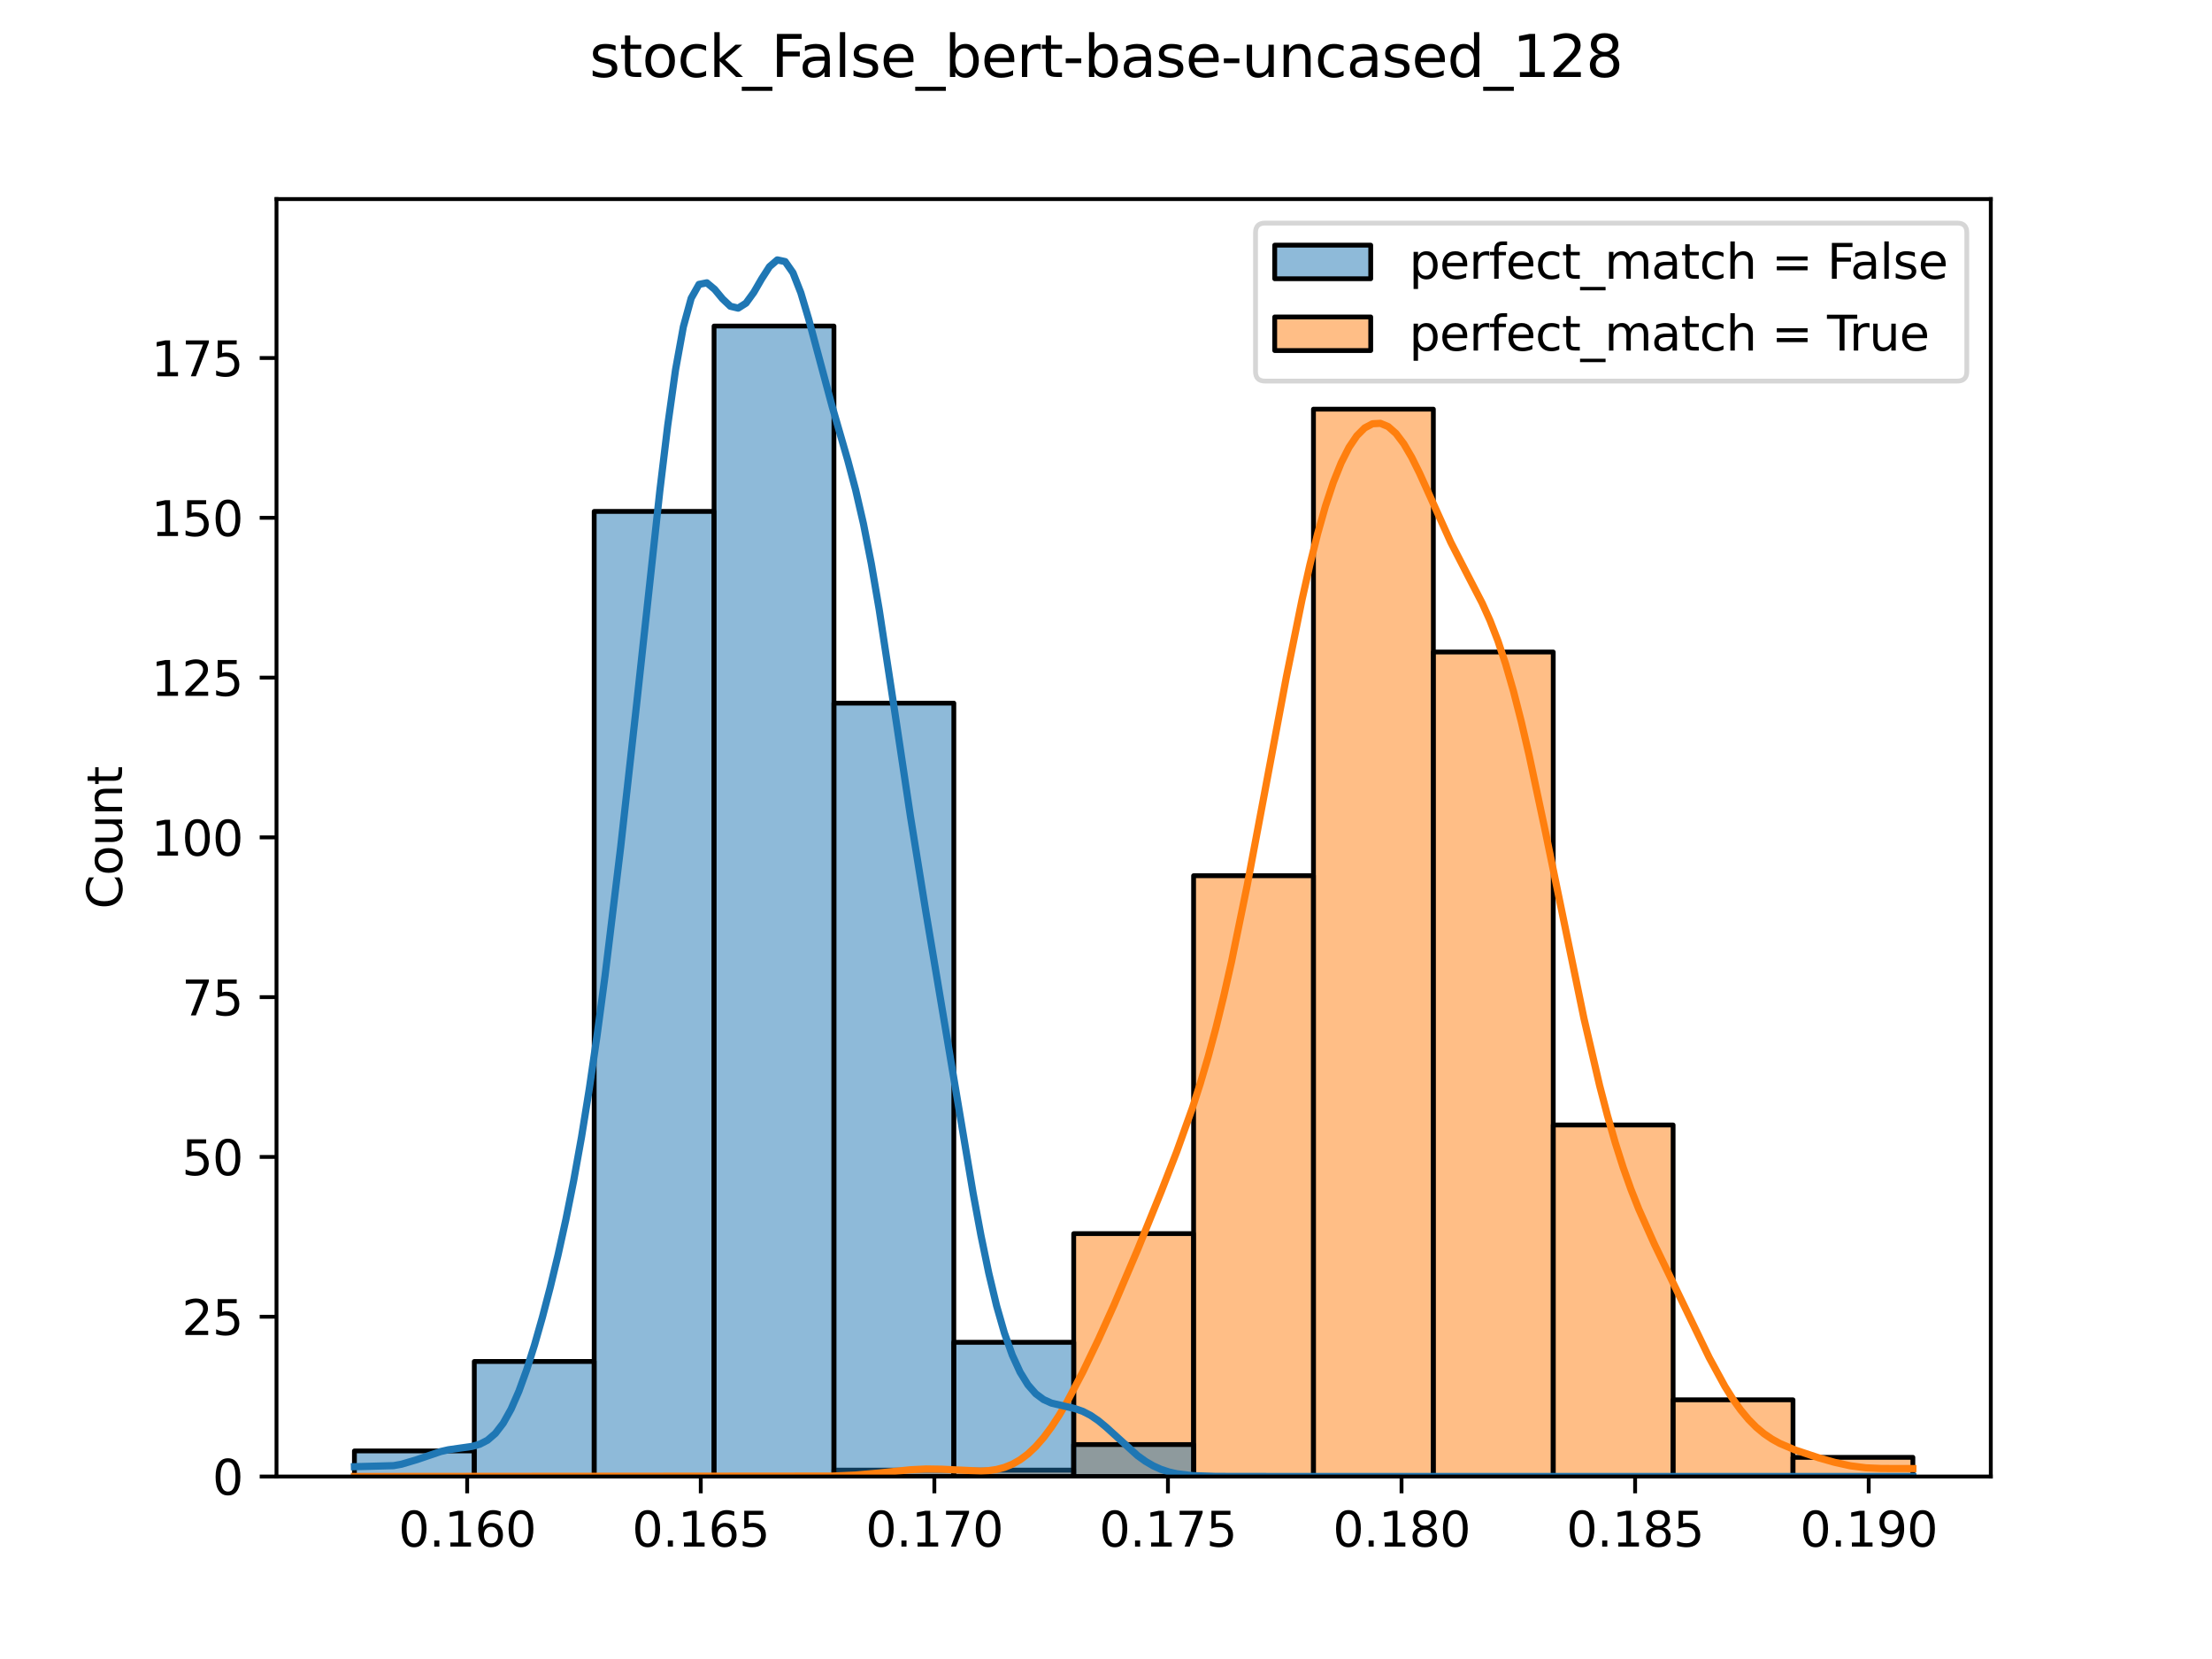 <?xml version="1.0" encoding="utf-8" standalone="no"?>
<!DOCTYPE svg PUBLIC "-//W3C//DTD SVG 1.1//EN"
  "http://www.w3.org/Graphics/SVG/1.1/DTD/svg11.dtd">
<svg xmlns:xlink="http://www.w3.org/1999/xlink" width="460.8pt" height="345.6pt" viewBox="0 0 460.8 345.6" xmlns="http://www.w3.org/2000/svg" version="1.1">
 <defs>
  <style type="text/css">*{stroke-linejoin: round; stroke-linecap: butt}</style>
 </defs>
 <g id="figure_1">
  <g id="patch_1">
   <path d="M 0 345.6 
L 460.8 345.6 
L 460.8 0 
L 0 0 
z
" style="fill: #ffffff"/>
  </g>
  <g id="axes_1">
   <g id="patch_2">
    <path d="M 57.6 307.584 
L 414.72 307.584 
L 414.72 41.472 
L 57.6 41.472 
z
" style="fill: #ffffff"/>
   </g>
   <g id="patch_3">
    <path d="M 73.833 307.584 
L 98.806 307.584 
L 98.806 307.584 
L 73.833 307.584 
z
" clip-path="url(#p4dea2552ad)" style="fill: #ff7f0e; fill-opacity: 0.5; stroke: #000000; stroke-linejoin: miter"/>
   </g>
   <g id="patch_4">
    <path d="M 98.806 307.584 
L 123.78 307.584 
L 123.78 307.584 
L 98.806 307.584 
z
" clip-path="url(#p4dea2552ad)" style="fill: #ff7f0e; fill-opacity: 0.5; stroke: #000000; stroke-linejoin: miter"/>
   </g>
   <g id="patch_5">
    <path d="M 123.78 307.584 
L 148.753 307.584 
L 148.753 307.584 
L 123.78 307.584 
z
" clip-path="url(#p4dea2552ad)" style="fill: #ff7f0e; fill-opacity: 0.5; stroke: #000000; stroke-linejoin: miter"/>
   </g>
   <g id="patch_6">
    <path d="M 148.753 307.584 
L 173.726 307.584 
L 173.726 307.584 
L 148.753 307.584 
z
" clip-path="url(#p4dea2552ad)" style="fill: #ff7f0e; fill-opacity: 0.5; stroke: #000000; stroke-linejoin: miter"/>
   </g>
   <g id="patch_7">
    <path d="M 173.726 307.584 
L 198.7 307.584 
L 198.7 306.253 
L 173.726 306.253 
z
" clip-path="url(#p4dea2552ad)" style="fill: #ff7f0e; fill-opacity: 0.5; stroke: #000000; stroke-linejoin: miter"/>
   </g>
   <g id="patch_8">
    <path d="M 198.7 307.584 
L 223.673 307.584 
L 223.673 306.253 
L 198.7 306.253 
z
" clip-path="url(#p4dea2552ad)" style="fill: #ff7f0e; fill-opacity: 0.5; stroke: #000000; stroke-linejoin: miter"/>
   </g>
   <g id="patch_9">
    <path d="M 223.673 307.584 
L 248.647 307.584 
L 248.647 256.989 
L 223.673 256.989 
z
" clip-path="url(#p4dea2552ad)" style="fill: #ff7f0e; fill-opacity: 0.5; stroke: #000000; stroke-linejoin: miter"/>
   </g>
   <g id="patch_10">
    <path d="M 248.647 307.584 
L 273.62 307.584 
L 273.62 182.428 
L 248.647 182.428 
z
" clip-path="url(#p4dea2552ad)" style="fill: #ff7f0e; fill-opacity: 0.5; stroke: #000000; stroke-linejoin: miter"/>
   </g>
   <g id="patch_11">
    <path d="M 273.62 307.584 
L 298.594 307.584 
L 298.594 85.233 
L 273.62 85.233 
z
" clip-path="url(#p4dea2552ad)" style="fill: #ff7f0e; fill-opacity: 0.5; stroke: #000000; stroke-linejoin: miter"/>
   </g>
   <g id="patch_12">
    <path d="M 298.594 307.584 
L 323.567 307.584 
L 323.567 135.828 
L 298.594 135.828 
z
" clip-path="url(#p4dea2552ad)" style="fill: #ff7f0e; fill-opacity: 0.5; stroke: #000000; stroke-linejoin: miter"/>
   </g>
   <g id="patch_13">
    <path d="M 323.567 307.584 
L 348.54 307.584 
L 348.54 234.355 
L 323.567 234.355 
z
" clip-path="url(#p4dea2552ad)" style="fill: #ff7f0e; fill-opacity: 0.5; stroke: #000000; stroke-linejoin: miter"/>
   </g>
   <g id="patch_14">
    <path d="M 348.54 307.584 
L 373.514 307.584 
L 373.514 291.607 
L 348.54 291.607 
z
" clip-path="url(#p4dea2552ad)" style="fill: #ff7f0e; fill-opacity: 0.5; stroke: #000000; stroke-linejoin: miter"/>
   </g>
   <g id="patch_15">
    <path d="M 373.514 307.584 
L 398.487 307.584 
L 398.487 303.59 
L 373.514 303.59 
z
" clip-path="url(#p4dea2552ad)" style="fill: #ff7f0e; fill-opacity: 0.5; stroke: #000000; stroke-linejoin: miter"/>
   </g>
   <g id="patch_16">
    <path d="M 73.833 307.584 
L 98.806 307.584 
L 98.806 302.258 
L 73.833 302.258 
z
" clip-path="url(#p4dea2552ad)" style="fill: #1f77b4; fill-opacity: 0.5; stroke: #000000; stroke-linejoin: miter"/>
   </g>
   <g id="patch_17">
    <path d="M 98.806 307.584 
L 123.78 307.584 
L 123.78 283.618 
L 98.806 283.618 
z
" clip-path="url(#p4dea2552ad)" style="fill: #1f77b4; fill-opacity: 0.5; stroke: #000000; stroke-linejoin: miter"/>
   </g>
   <g id="patch_18">
    <path d="M 123.78 307.584 
L 148.753 307.584 
L 148.753 106.536 
L 123.78 106.536 
z
" clip-path="url(#p4dea2552ad)" style="fill: #1f77b4; fill-opacity: 0.5; stroke: #000000; stroke-linejoin: miter"/>
   </g>
   <g id="patch_19">
    <path d="M 148.753 307.584 
L 173.726 307.584 
L 173.726 67.924 
L 148.753 67.924 
z
" clip-path="url(#p4dea2552ad)" style="fill: #1f77b4; fill-opacity: 0.5; stroke: #000000; stroke-linejoin: miter"/>
   </g>
   <g id="patch_20">
    <path d="M 173.726 307.584 
L 198.7 307.584 
L 198.7 146.479 
L 173.726 146.479 
z
" clip-path="url(#p4dea2552ad)" style="fill: #1f77b4; fill-opacity: 0.5; stroke: #000000; stroke-linejoin: miter"/>
   </g>
   <g id="patch_21">
    <path d="M 198.7 307.584 
L 223.673 307.584 
L 223.673 279.624 
L 198.7 279.624 
z
" clip-path="url(#p4dea2552ad)" style="fill: #1f77b4; fill-opacity: 0.5; stroke: #000000; stroke-linejoin: miter"/>
   </g>
   <g id="patch_22">
    <path d="M 223.673 307.584 
L 248.647 307.584 
L 248.647 300.927 
L 223.673 300.927 
z
" clip-path="url(#p4dea2552ad)" style="fill: #1f77b4; fill-opacity: 0.5; stroke: #000000; stroke-linejoin: miter"/>
   </g>
   <g id="patch_23">
    <path d="M 248.647 307.584 
L 273.62 307.584 
L 273.62 307.584 
L 248.647 307.584 
z
" clip-path="url(#p4dea2552ad)" style="fill: #1f77b4; fill-opacity: 0.5; stroke: #000000; stroke-linejoin: miter"/>
   </g>
   <g id="patch_24">
    <path d="M 273.62 307.584 
L 298.594 307.584 
L 298.594 307.584 
L 273.62 307.584 
z
" clip-path="url(#p4dea2552ad)" style="fill: #1f77b4; fill-opacity: 0.5; stroke: #000000; stroke-linejoin: miter"/>
   </g>
   <g id="patch_25">
    <path d="M 298.594 307.584 
L 323.567 307.584 
L 323.567 307.584 
L 298.594 307.584 
z
" clip-path="url(#p4dea2552ad)" style="fill: #1f77b4; fill-opacity: 0.5; stroke: #000000; stroke-linejoin: miter"/>
   </g>
   <g id="patch_26">
    <path d="M 323.567 307.584 
L 348.54 307.584 
L 348.54 307.584 
L 323.567 307.584 
z
" clip-path="url(#p4dea2552ad)" style="fill: #1f77b4; fill-opacity: 0.5; stroke: #000000; stroke-linejoin: miter"/>
   </g>
   <g id="patch_27">
    <path d="M 348.54 307.584 
L 373.514 307.584 
L 373.514 307.584 
L 348.54 307.584 
z
" clip-path="url(#p4dea2552ad)" style="fill: #1f77b4; fill-opacity: 0.5; stroke: #000000; stroke-linejoin: miter"/>
   </g>
   <g id="patch_28">
    <path d="M 373.514 307.584 
L 398.487 307.584 
L 398.487 307.584 
L 373.514 307.584 
z
" clip-path="url(#p4dea2552ad)" style="fill: #1f77b4; fill-opacity: 0.5; stroke: #000000; stroke-linejoin: miter"/>
   </g>
   <g id="matplotlib.axis_1">
    <g id="xtick_1">
     <g id="line2d_1">
      <defs>
       <path id="m9e30d863a4" d="M 0 0 
L 0 3.5 
" style="stroke: #000000; stroke-width: 0.8"/>
      </defs>
      <g>
       <use xlink:href="#m9e30d863a4" x="97.322" y="307.584" style="stroke: #000000; stroke-width: 0.8"/>
      </g>
     </g>
     <g id="text_1">
      <!-- 0.160 -->
      <g transform="translate(83.008 322.182) scale(0.1 -0.1)">
       <defs>
        <path id="DejaVuSans-30" d="M 2034 4250 
Q 1547 4250 1301 3770 
Q 1056 3291 1056 2328 
Q 1056 1369 1301 889 
Q 1547 409 2034 409 
Q 2525 409 2770 889 
Q 3016 1369 3016 2328 
Q 3016 3291 2770 3770 
Q 2525 4250 2034 4250 
z
M 2034 4750 
Q 2819 4750 3233 4129 
Q 3647 3509 3647 2328 
Q 3647 1150 3233 529 
Q 2819 -91 2034 -91 
Q 1250 -91 836 529 
Q 422 1150 422 2328 
Q 422 3509 836 4129 
Q 1250 4750 2034 4750 
z
" transform="scale(0.016)"/>
        <path id="DejaVuSans-2e" d="M 684 794 
L 1344 794 
L 1344 0 
L 684 0 
L 684 794 
z
" transform="scale(0.016)"/>
        <path id="DejaVuSans-31" d="M 794 531 
L 1825 531 
L 1825 4091 
L 703 3866 
L 703 4441 
L 1819 4666 
L 2450 4666 
L 2450 531 
L 3481 531 
L 3481 0 
L 794 0 
L 794 531 
z
" transform="scale(0.016)"/>
        <path id="DejaVuSans-36" d="M 2113 2584 
Q 1688 2584 1439 2293 
Q 1191 2003 1191 1497 
Q 1191 994 1439 701 
Q 1688 409 2113 409 
Q 2538 409 2786 701 
Q 3034 994 3034 1497 
Q 3034 2003 2786 2293 
Q 2538 2584 2113 2584 
z
M 3366 4563 
L 3366 3988 
Q 3128 4100 2886 4159 
Q 2644 4219 2406 4219 
Q 1781 4219 1451 3797 
Q 1122 3375 1075 2522 
Q 1259 2794 1537 2939 
Q 1816 3084 2150 3084 
Q 2853 3084 3261 2657 
Q 3669 2231 3669 1497 
Q 3669 778 3244 343 
Q 2819 -91 2113 -91 
Q 1303 -91 875 529 
Q 447 1150 447 2328 
Q 447 3434 972 4092 
Q 1497 4750 2381 4750 
Q 2619 4750 2861 4703 
Q 3103 4656 3366 4563 
z
" transform="scale(0.016)"/>
       </defs>
       <use xlink:href="#DejaVuSans-30"/>
       <use xlink:href="#DejaVuSans-2e" x="63.623"/>
       <use xlink:href="#DejaVuSans-31" x="95.41"/>
       <use xlink:href="#DejaVuSans-36" x="159.033"/>
       <use xlink:href="#DejaVuSans-30" x="222.656"/>
      </g>
     </g>
    </g>
    <g id="xtick_2">
     <g id="line2d_2">
      <g>
       <use xlink:href="#m9e30d863a4" x="145.983" y="307.584" style="stroke: #000000; stroke-width: 0.8"/>
      </g>
     </g>
     <g id="text_2">
      <!-- 0.165 -->
      <g transform="translate(131.669 322.182) scale(0.1 -0.1)">
       <defs>
        <path id="DejaVuSans-35" d="M 691 4666 
L 3169 4666 
L 3169 4134 
L 1269 4134 
L 1269 2991 
Q 1406 3038 1543 3061 
Q 1681 3084 1819 3084 
Q 2600 3084 3056 2656 
Q 3513 2228 3513 1497 
Q 3513 744 3044 326 
Q 2575 -91 1722 -91 
Q 1428 -91 1123 -41 
Q 819 9 494 109 
L 494 744 
Q 775 591 1075 516 
Q 1375 441 1709 441 
Q 2250 441 2565 725 
Q 2881 1009 2881 1497 
Q 2881 1984 2565 2268 
Q 2250 2553 1709 2553 
Q 1456 2553 1204 2497 
Q 953 2441 691 2322 
L 691 4666 
z
" transform="scale(0.016)"/>
       </defs>
       <use xlink:href="#DejaVuSans-30"/>
       <use xlink:href="#DejaVuSans-2e" x="63.623"/>
       <use xlink:href="#DejaVuSans-31" x="95.41"/>
       <use xlink:href="#DejaVuSans-36" x="159.033"/>
       <use xlink:href="#DejaVuSans-35" x="222.656"/>
      </g>
     </g>
    </g>
    <g id="xtick_3">
     <g id="line2d_3">
      <g>
       <use xlink:href="#m9e30d863a4" x="194.643" y="307.584" style="stroke: #000000; stroke-width: 0.8"/>
      </g>
     </g>
     <g id="text_3">
      <!-- 0.170 -->
      <g transform="translate(180.329 322.182) scale(0.1 -0.1)">
       <defs>
        <path id="DejaVuSans-37" d="M 525 4666 
L 3525 4666 
L 3525 4397 
L 1831 0 
L 1172 0 
L 2766 4134 
L 525 4134 
L 525 4666 
z
" transform="scale(0.016)"/>
       </defs>
       <use xlink:href="#DejaVuSans-30"/>
       <use xlink:href="#DejaVuSans-2e" x="63.623"/>
       <use xlink:href="#DejaVuSans-31" x="95.41"/>
       <use xlink:href="#DejaVuSans-37" x="159.033"/>
       <use xlink:href="#DejaVuSans-30" x="222.656"/>
      </g>
     </g>
    </g>
    <g id="xtick_4">
     <g id="line2d_4">
      <g>
       <use xlink:href="#m9e30d863a4" x="243.304" y="307.584" style="stroke: #000000; stroke-width: 0.8"/>
      </g>
     </g>
     <g id="text_4">
      <!-- 0.175 -->
      <g transform="translate(228.99 322.182) scale(0.1 -0.1)">
       <use xlink:href="#DejaVuSans-30"/>
       <use xlink:href="#DejaVuSans-2e" x="63.623"/>
       <use xlink:href="#DejaVuSans-31" x="95.41"/>
       <use xlink:href="#DejaVuSans-37" x="159.033"/>
       <use xlink:href="#DejaVuSans-35" x="222.656"/>
      </g>
     </g>
    </g>
    <g id="xtick_5">
     <g id="line2d_5">
      <g>
       <use xlink:href="#m9e30d863a4" x="291.965" y="307.584" style="stroke: #000000; stroke-width: 0.8"/>
      </g>
     </g>
     <g id="text_5">
      <!-- 0.180 -->
      <g transform="translate(277.65 322.182) scale(0.1 -0.1)">
       <defs>
        <path id="DejaVuSans-38" d="M 2034 2216 
Q 1584 2216 1326 1975 
Q 1069 1734 1069 1313 
Q 1069 891 1326 650 
Q 1584 409 2034 409 
Q 2484 409 2743 651 
Q 3003 894 3003 1313 
Q 3003 1734 2745 1975 
Q 2488 2216 2034 2216 
z
M 1403 2484 
Q 997 2584 770 2862 
Q 544 3141 544 3541 
Q 544 4100 942 4425 
Q 1341 4750 2034 4750 
Q 2731 4750 3128 4425 
Q 3525 4100 3525 3541 
Q 3525 3141 3298 2862 
Q 3072 2584 2669 2484 
Q 3125 2378 3379 2068 
Q 3634 1759 3634 1313 
Q 3634 634 3220 271 
Q 2806 -91 2034 -91 
Q 1263 -91 848 271 
Q 434 634 434 1313 
Q 434 1759 690 2068 
Q 947 2378 1403 2484 
z
M 1172 3481 
Q 1172 3119 1398 2916 
Q 1625 2713 2034 2713 
Q 2441 2713 2670 2916 
Q 2900 3119 2900 3481 
Q 2900 3844 2670 4047 
Q 2441 4250 2034 4250 
Q 1625 4250 1398 4047 
Q 1172 3844 1172 3481 
z
" transform="scale(0.016)"/>
       </defs>
       <use xlink:href="#DejaVuSans-30"/>
       <use xlink:href="#DejaVuSans-2e" x="63.623"/>
       <use xlink:href="#DejaVuSans-31" x="95.41"/>
       <use xlink:href="#DejaVuSans-38" x="159.033"/>
       <use xlink:href="#DejaVuSans-30" x="222.656"/>
      </g>
     </g>
    </g>
    <g id="xtick_6">
     <g id="line2d_6">
      <g>
       <use xlink:href="#m9e30d863a4" x="340.625" y="307.584" style="stroke: #000000; stroke-width: 0.8"/>
      </g>
     </g>
     <g id="text_6">
      <!-- 0.185 -->
      <g transform="translate(326.311 322.182) scale(0.1 -0.1)">
       <use xlink:href="#DejaVuSans-30"/>
       <use xlink:href="#DejaVuSans-2e" x="63.623"/>
       <use xlink:href="#DejaVuSans-31" x="95.41"/>
       <use xlink:href="#DejaVuSans-38" x="159.033"/>
       <use xlink:href="#DejaVuSans-35" x="222.656"/>
      </g>
     </g>
    </g>
    <g id="xtick_7">
     <g id="line2d_7">
      <g>
       <use xlink:href="#m9e30d863a4" x="389.286" y="307.584" style="stroke: #000000; stroke-width: 0.8"/>
      </g>
     </g>
     <g id="text_7">
      <!-- 0.190 -->
      <g transform="translate(374.972 322.182) scale(0.1 -0.1)">
       <defs>
        <path id="DejaVuSans-39" d="M 703 97 
L 703 672 
Q 941 559 1184 500 
Q 1428 441 1663 441 
Q 2288 441 2617 861 
Q 2947 1281 2994 2138 
Q 2813 1869 2534 1725 
Q 2256 1581 1919 1581 
Q 1219 1581 811 2004 
Q 403 2428 403 3163 
Q 403 3881 828 4315 
Q 1253 4750 1959 4750 
Q 2769 4750 3195 4129 
Q 3622 3509 3622 2328 
Q 3622 1225 3098 567 
Q 2575 -91 1691 -91 
Q 1453 -91 1209 -44 
Q 966 3 703 97 
z
M 1959 2075 
Q 2384 2075 2632 2365 
Q 2881 2656 2881 3163 
Q 2881 3666 2632 3958 
Q 2384 4250 1959 4250 
Q 1534 4250 1286 3958 
Q 1038 3666 1038 3163 
Q 1038 2656 1286 2365 
Q 1534 2075 1959 2075 
z
" transform="scale(0.016)"/>
       </defs>
       <use xlink:href="#DejaVuSans-30"/>
       <use xlink:href="#DejaVuSans-2e" x="63.623"/>
       <use xlink:href="#DejaVuSans-31" x="95.41"/>
       <use xlink:href="#DejaVuSans-39" x="159.033"/>
       <use xlink:href="#DejaVuSans-30" x="222.656"/>
      </g>
     </g>
    </g>
   </g>
   <g id="matplotlib.axis_2">
    <g id="ytick_1">
     <g id="line2d_8">
      <defs>
       <path id="m4900c21d3b" d="M 0 0 
L -3.5 0 
" style="stroke: #000000; stroke-width: 0.8"/>
      </defs>
      <g>
       <use xlink:href="#m4900c21d3b" x="57.6" y="307.584" style="stroke: #000000; stroke-width: 0.8"/>
      </g>
     </g>
     <g id="text_8">
      <!-- 0 -->
      <g transform="translate(44.237 311.383) scale(0.1 -0.1)">
       <use xlink:href="#DejaVuSans-30"/>
      </g>
     </g>
    </g>
    <g id="ytick_2">
     <g id="line2d_9">
      <g>
       <use xlink:href="#m4900c21d3b" x="57.6" y="274.298" style="stroke: #000000; stroke-width: 0.8"/>
      </g>
     </g>
     <g id="text_9">
      <!-- 25 -->
      <g transform="translate(37.875 278.097) scale(0.1 -0.1)">
       <defs>
        <path id="DejaVuSans-32" d="M 1228 531 
L 3431 531 
L 3431 0 
L 469 0 
L 469 531 
Q 828 903 1448 1529 
Q 2069 2156 2228 2338 
Q 2531 2678 2651 2914 
Q 2772 3150 2772 3378 
Q 2772 3750 2511 3984 
Q 2250 4219 1831 4219 
Q 1534 4219 1204 4116 
Q 875 4013 500 3803 
L 500 4441 
Q 881 4594 1212 4672 
Q 1544 4750 1819 4750 
Q 2544 4750 2975 4387 
Q 3406 4025 3406 3419 
Q 3406 3131 3298 2873 
Q 3191 2616 2906 2266 
Q 2828 2175 2409 1742 
Q 1991 1309 1228 531 
z
" transform="scale(0.016)"/>
       </defs>
       <use xlink:href="#DejaVuSans-32"/>
       <use xlink:href="#DejaVuSans-35" x="63.623"/>
      </g>
     </g>
    </g>
    <g id="ytick_3">
     <g id="line2d_10">
      <g>
       <use xlink:href="#m4900c21d3b" x="57.6" y="241.012" style="stroke: #000000; stroke-width: 0.8"/>
      </g>
     </g>
     <g id="text_10">
      <!-- 50 -->
      <g transform="translate(37.875 244.811) scale(0.1 -0.1)">
       <use xlink:href="#DejaVuSans-35"/>
       <use xlink:href="#DejaVuSans-30" x="63.623"/>
      </g>
     </g>
    </g>
    <g id="ytick_4">
     <g id="line2d_11">
      <g>
       <use xlink:href="#m4900c21d3b" x="57.6" y="207.726" style="stroke: #000000; stroke-width: 0.8"/>
      </g>
     </g>
     <g id="text_11">
      <!-- 75 -->
      <g transform="translate(37.875 211.525) scale(0.1 -0.1)">
       <use xlink:href="#DejaVuSans-37"/>
       <use xlink:href="#DejaVuSans-35" x="63.623"/>
      </g>
     </g>
    </g>
    <g id="ytick_5">
     <g id="line2d_12">
      <g>
       <use xlink:href="#m4900c21d3b" x="57.6" y="174.44" style="stroke: #000000; stroke-width: 0.8"/>
      </g>
     </g>
     <g id="text_12">
      <!-- 100 -->
      <g transform="translate(31.512 178.239) scale(0.1 -0.1)">
       <use xlink:href="#DejaVuSans-31"/>
       <use xlink:href="#DejaVuSans-30" x="63.623"/>
       <use xlink:href="#DejaVuSans-30" x="127.246"/>
      </g>
     </g>
    </g>
    <g id="ytick_6">
     <g id="line2d_13">
      <g>
       <use xlink:href="#m4900c21d3b" x="57.6" y="141.154" style="stroke: #000000; stroke-width: 0.8"/>
      </g>
     </g>
     <g id="text_13">
      <!-- 125 -->
      <g transform="translate(31.512 144.953) scale(0.1 -0.1)">
       <use xlink:href="#DejaVuSans-31"/>
       <use xlink:href="#DejaVuSans-32" x="63.623"/>
       <use xlink:href="#DejaVuSans-35" x="127.246"/>
      </g>
     </g>
    </g>
    <g id="ytick_7">
     <g id="line2d_14">
      <g>
       <use xlink:href="#m4900c21d3b" x="57.6" y="107.867" style="stroke: #000000; stroke-width: 0.8"/>
      </g>
     </g>
     <g id="text_14">
      <!-- 150 -->
      <g transform="translate(31.512 111.667) scale(0.1 -0.1)">
       <use xlink:href="#DejaVuSans-31"/>
       <use xlink:href="#DejaVuSans-35" x="63.623"/>
       <use xlink:href="#DejaVuSans-30" x="127.246"/>
      </g>
     </g>
    </g>
    <g id="ytick_8">
     <g id="line2d_15">
      <g>
       <use xlink:href="#m4900c21d3b" x="57.6" y="74.581" style="stroke: #000000; stroke-width: 0.8"/>
      </g>
     </g>
     <g id="text_15">
      <!-- 175 -->
      <g transform="translate(31.512 78.381) scale(0.1 -0.1)">
       <use xlink:href="#DejaVuSans-31"/>
       <use xlink:href="#DejaVuSans-37" x="63.623"/>
       <use xlink:href="#DejaVuSans-35" x="127.246"/>
      </g>
     </g>
    </g>
    <g id="text_16">
     <!-- Count -->
     <g transform="translate(25.433 189.376) rotate(-90) scale(0.1 -0.1)">
      <defs>
       <path id="DejaVuSans-43" d="M 4122 4306 
L 4122 3641 
Q 3803 3938 3442 4084 
Q 3081 4231 2675 4231 
Q 1875 4231 1450 3742 
Q 1025 3253 1025 2328 
Q 1025 1406 1450 917 
Q 1875 428 2675 428 
Q 3081 428 3442 575 
Q 3803 722 4122 1019 
L 4122 359 
Q 3791 134 3420 21 
Q 3050 -91 2638 -91 
Q 1578 -91 968 557 
Q 359 1206 359 2328 
Q 359 3453 968 4101 
Q 1578 4750 2638 4750 
Q 3056 4750 3426 4639 
Q 3797 4528 4122 4306 
z
" transform="scale(0.016)"/>
       <path id="DejaVuSans-6f" d="M 1959 3097 
Q 1497 3097 1228 2736 
Q 959 2375 959 1747 
Q 959 1119 1226 758 
Q 1494 397 1959 397 
Q 2419 397 2687 759 
Q 2956 1122 2956 1747 
Q 2956 2369 2687 2733 
Q 2419 3097 1959 3097 
z
M 1959 3584 
Q 2709 3584 3137 3096 
Q 3566 2609 3566 1747 
Q 3566 888 3137 398 
Q 2709 -91 1959 -91 
Q 1206 -91 779 398 
Q 353 888 353 1747 
Q 353 2609 779 3096 
Q 1206 3584 1959 3584 
z
" transform="scale(0.016)"/>
       <path id="DejaVuSans-75" d="M 544 1381 
L 544 3500 
L 1119 3500 
L 1119 1403 
Q 1119 906 1312 657 
Q 1506 409 1894 409 
Q 2359 409 2629 706 
Q 2900 1003 2900 1516 
L 2900 3500 
L 3475 3500 
L 3475 0 
L 2900 0 
L 2900 538 
Q 2691 219 2414 64 
Q 2138 -91 1772 -91 
Q 1169 -91 856 284 
Q 544 659 544 1381 
z
M 1991 3584 
L 1991 3584 
z
" transform="scale(0.016)"/>
       <path id="DejaVuSans-6e" d="M 3513 2113 
L 3513 0 
L 2938 0 
L 2938 2094 
Q 2938 2591 2744 2837 
Q 2550 3084 2163 3084 
Q 1697 3084 1428 2787 
Q 1159 2491 1159 1978 
L 1159 0 
L 581 0 
L 581 3500 
L 1159 3500 
L 1159 2956 
Q 1366 3272 1645 3428 
Q 1925 3584 2291 3584 
Q 2894 3584 3203 3211 
Q 3513 2838 3513 2113 
z
" transform="scale(0.016)"/>
       <path id="DejaVuSans-74" d="M 1172 4494 
L 1172 3500 
L 2356 3500 
L 2356 3053 
L 1172 3053 
L 1172 1153 
Q 1172 725 1289 603 
Q 1406 481 1766 481 
L 2356 481 
L 2356 0 
L 1766 0 
Q 1100 0 847 248 
Q 594 497 594 1153 
L 594 3053 
L 172 3053 
L 172 3500 
L 594 3500 
L 594 4494 
L 1172 4494 
z
" transform="scale(0.016)"/>
      </defs>
      <use xlink:href="#DejaVuSans-43"/>
      <use xlink:href="#DejaVuSans-6f" x="69.824"/>
      <use xlink:href="#DejaVuSans-75" x="131.006"/>
      <use xlink:href="#DejaVuSans-6e" x="194.385"/>
      <use xlink:href="#DejaVuSans-74" x="257.764"/>
     </g>
    </g>
   </g>
   <g id="line2d_16">
    <path d="M 73.833 307.584 
L 173.35 307.495 
L 178.244 307.283 
L 183.139 306.856 
L 189.664 306.176 
L 192.927 306.014 
L 196.19 306.062 
L 204.347 306.454 
L 205.979 306.356 
L 207.61 306.113 
L 209.241 305.684 
L 210.873 305.028 
L 212.504 304.106 
L 214.136 302.887 
L 215.767 301.348 
L 217.399 299.48 
L 219.03 297.288 
L 220.661 294.793 
L 222.293 292.028 
L 225.556 285.845 
L 228.819 279.045 
L 232.081 271.822 
L 236.976 260.349 
L 241.87 248.299 
L 245.133 239.92 
L 248.396 230.814 
L 250.027 225.758 
L 251.659 220.235 
L 253.29 214.17 
L 254.921 207.528 
L 256.553 200.316 
L 259.816 184.41 
L 264.71 158.385 
L 267.973 141.027 
L 271.236 124.919 
L 272.867 117.678 
L 274.499 111.139 
L 276.13 105.389 
L 277.761 100.477 
L 279.393 96.416 
L 281.024 93.192 
L 282.656 90.776 
L 284.287 89.143 
L 285.919 88.279 
L 287.55 88.185 
L 289.181 88.862 
L 290.813 90.302 
L 292.444 92.462 
L 294.076 95.254 
L 295.707 98.539 
L 302.233 112.981 
L 305.496 119.328 
L 308.759 125.627 
L 310.39 129.246 
L 312.021 133.437 
L 313.653 138.332 
L 315.284 143.979 
L 316.916 150.349 
L 318.547 157.345 
L 321.81 172.655 
L 329.967 212.167 
L 333.23 226.143 
L 334.862 232.385 
L 336.493 238.064 
L 338.124 243.175 
L 339.756 247.757 
L 341.387 251.884 
L 344.65 259.2 
L 356.07 282.834 
L 359.333 288.82 
L 360.964 291.417 
L 362.596 293.704 
L 364.227 295.667 
L 365.859 297.316 
L 367.49 298.674 
L 369.122 299.782 
L 370.753 300.686 
L 374.016 302.08 
L 378.91 303.7 
L 382.173 304.626 
L 385.436 305.347 
L 388.699 305.771 
L 391.962 305.912 
L 398.487 305.931 
L 398.487 305.931 
" clip-path="url(#p4dea2552ad)" style="fill: none; stroke: #ff7f0e; stroke-width: 1.5; stroke-linecap: square"/>
   </g>
   <g id="line2d_17">
    <path d="M 73.833 305.54 
L 81.99 305.32 
L 83.621 305.029 
L 86.884 304.058 
L 91.778 302.39 
L 93.41 302.015 
L 98.304 301.317 
L 99.936 300.863 
L 101.567 300.019 
L 103.198 298.608 
L 104.83 296.483 
L 106.461 293.559 
L 108.093 289.821 
L 109.724 285.323 
L 111.356 280.159 
L 112.987 274.429 
L 114.618 268.193 
L 116.25 261.436 
L 117.881 254.064 
L 119.513 245.923 
L 121.144 236.848 
L 122.776 226.724 
L 124.407 215.524 
L 126.038 203.316 
L 129.301 176.435 
L 132.564 147.203 
L 137.458 102.222 
L 139.09 88.688 
L 140.721 77.074 
L 142.353 68.081 
L 143.984 62.137 
L 145.616 59.242 
L 147.247 58.916 
L 148.879 60.279 
L 150.51 62.248 
L 152.141 63.795 
L 153.773 64.189 
L 155.404 63.153 
L 157.036 60.908 
L 158.667 58.088 
L 160.299 55.55 
L 161.93 54.144 
L 163.561 54.491 
L 165.193 56.829 
L 166.824 60.983 
L 168.456 66.447 
L 173.35 84.652 
L 176.613 95.925 
L 178.244 102.056 
L 179.876 109.126 
L 181.507 117.408 
L 183.139 126.906 
L 186.401 148.319 
L 189.664 170.078 
L 192.927 190.279 
L 202.716 248.557 
L 204.347 257.339 
L 205.979 265.213 
L 207.61 272.02 
L 209.241 277.701 
L 210.873 282.282 
L 212.504 285.84 
L 214.136 288.485 
L 215.767 290.342 
L 217.399 291.556 
L 219.03 292.29 
L 222.293 293.051 
L 223.924 293.435 
L 225.556 294.008 
L 227.187 294.846 
L 228.819 295.961 
L 230.45 297.311 
L 236.976 303.235 
L 238.607 304.409 
L 240.239 305.363 
L 241.87 306.097 
L 243.501 306.633 
L 245.133 307.003 
L 248.396 307.397 
L 253.29 307.56 
L 269.604 307.584 
L 398.487 307.584 
L 398.487 307.584 
" clip-path="url(#p4dea2552ad)" style="fill: none; stroke: #1f77b4; stroke-width: 1.5; stroke-linecap: square"/>
   </g>
   <g id="patch_29">
    <path d="M 57.6 307.584 
L 57.6 41.472 
" style="fill: none; stroke: #000000; stroke-width: 0.8; stroke-linejoin: miter; stroke-linecap: square"/>
   </g>
   <g id="patch_30">
    <path d="M 414.72 307.584 
L 414.72 41.472 
" style="fill: none; stroke: #000000; stroke-width: 0.8; stroke-linejoin: miter; stroke-linecap: square"/>
   </g>
   <g id="patch_31">
    <path d="M 57.6 307.584 
L 414.72 307.584 
" style="fill: none; stroke: #000000; stroke-width: 0.8; stroke-linejoin: miter; stroke-linecap: square"/>
   </g>
   <g id="patch_32">
    <path d="M 57.6 41.472 
L 414.72 41.472 
" style="fill: none; stroke: #000000; stroke-width: 0.8; stroke-linejoin: miter; stroke-linecap: square"/>
   </g>
   <g id="legend_1">
    <g id="patch_33">
     <path d="M 263.547 79.385 
L 407.72 79.385 
Q 409.72 79.385 409.72 77.385 
L 409.72 48.472 
Q 409.72 46.472 407.72 46.472 
L 263.547 46.472 
Q 261.547 46.472 261.547 48.472 
L 261.547 77.385 
Q 261.547 79.385 263.547 79.385 
z
" style="fill: #ffffff; opacity: 0.8; stroke: #cccccc; stroke-linejoin: miter"/>
    </g>
    <g id="patch_34">
     <path d="M 265.547 58.07 
L 285.547 58.07 
L 285.547 51.07 
L 265.547 51.07 
z
" style="fill: #1f77b4; fill-opacity: 0.5; stroke: #000000; stroke-linejoin: miter"/>
    </g>
    <g id="text_17">
     <!-- perfect_match = False -->
     <g transform="translate(293.547 58.07) scale(0.1 -0.1)">
      <defs>
       <path id="DejaVuSans-70" d="M 1159 525 
L 1159 -1331 
L 581 -1331 
L 581 3500 
L 1159 3500 
L 1159 2969 
Q 1341 3281 1617 3432 
Q 1894 3584 2278 3584 
Q 2916 3584 3314 3078 
Q 3713 2572 3713 1747 
Q 3713 922 3314 415 
Q 2916 -91 2278 -91 
Q 1894 -91 1617 61 
Q 1341 213 1159 525 
z
M 3116 1747 
Q 3116 2381 2855 2742 
Q 2594 3103 2138 3103 
Q 1681 3103 1420 2742 
Q 1159 2381 1159 1747 
Q 1159 1113 1420 752 
Q 1681 391 2138 391 
Q 2594 391 2855 752 
Q 3116 1113 3116 1747 
z
" transform="scale(0.016)"/>
       <path id="DejaVuSans-65" d="M 3597 1894 
L 3597 1613 
L 953 1613 
Q 991 1019 1311 708 
Q 1631 397 2203 397 
Q 2534 397 2845 478 
Q 3156 559 3463 722 
L 3463 178 
Q 3153 47 2828 -22 
Q 2503 -91 2169 -91 
Q 1331 -91 842 396 
Q 353 884 353 1716 
Q 353 2575 817 3079 
Q 1281 3584 2069 3584 
Q 2775 3584 3186 3129 
Q 3597 2675 3597 1894 
z
M 3022 2063 
Q 3016 2534 2758 2815 
Q 2500 3097 2075 3097 
Q 1594 3097 1305 2825 
Q 1016 2553 972 2059 
L 3022 2063 
z
" transform="scale(0.016)"/>
       <path id="DejaVuSans-72" d="M 2631 2963 
Q 2534 3019 2420 3045 
Q 2306 3072 2169 3072 
Q 1681 3072 1420 2755 
Q 1159 2438 1159 1844 
L 1159 0 
L 581 0 
L 581 3500 
L 1159 3500 
L 1159 2956 
Q 1341 3275 1631 3429 
Q 1922 3584 2338 3584 
Q 2397 3584 2469 3576 
Q 2541 3569 2628 3553 
L 2631 2963 
z
" transform="scale(0.016)"/>
       <path id="DejaVuSans-66" d="M 2375 4863 
L 2375 4384 
L 1825 4384 
Q 1516 4384 1395 4259 
Q 1275 4134 1275 3809 
L 1275 3500 
L 2222 3500 
L 2222 3053 
L 1275 3053 
L 1275 0 
L 697 0 
L 697 3053 
L 147 3053 
L 147 3500 
L 697 3500 
L 697 3744 
Q 697 4328 969 4595 
Q 1241 4863 1831 4863 
L 2375 4863 
z
" transform="scale(0.016)"/>
       <path id="DejaVuSans-63" d="M 3122 3366 
L 3122 2828 
Q 2878 2963 2633 3030 
Q 2388 3097 2138 3097 
Q 1578 3097 1268 2742 
Q 959 2388 959 1747 
Q 959 1106 1268 751 
Q 1578 397 2138 397 
Q 2388 397 2633 464 
Q 2878 531 3122 666 
L 3122 134 
Q 2881 22 2623 -34 
Q 2366 -91 2075 -91 
Q 1284 -91 818 406 
Q 353 903 353 1747 
Q 353 2603 823 3093 
Q 1294 3584 2113 3584 
Q 2378 3584 2631 3529 
Q 2884 3475 3122 3366 
z
" transform="scale(0.016)"/>
       <path id="DejaVuSans-5f" d="M 3263 -1063 
L 3263 -1509 
L -63 -1509 
L -63 -1063 
L 3263 -1063 
z
" transform="scale(0.016)"/>
       <path id="DejaVuSans-6d" d="M 3328 2828 
Q 3544 3216 3844 3400 
Q 4144 3584 4550 3584 
Q 5097 3584 5394 3201 
Q 5691 2819 5691 2113 
L 5691 0 
L 5113 0 
L 5113 2094 
Q 5113 2597 4934 2840 
Q 4756 3084 4391 3084 
Q 3944 3084 3684 2787 
Q 3425 2491 3425 1978 
L 3425 0 
L 2847 0 
L 2847 2094 
Q 2847 2600 2669 2842 
Q 2491 3084 2119 3084 
Q 1678 3084 1418 2786 
Q 1159 2488 1159 1978 
L 1159 0 
L 581 0 
L 581 3500 
L 1159 3500 
L 1159 2956 
Q 1356 3278 1631 3431 
Q 1906 3584 2284 3584 
Q 2666 3584 2933 3390 
Q 3200 3197 3328 2828 
z
" transform="scale(0.016)"/>
       <path id="DejaVuSans-61" d="M 2194 1759 
Q 1497 1759 1228 1600 
Q 959 1441 959 1056 
Q 959 750 1161 570 
Q 1363 391 1709 391 
Q 2188 391 2477 730 
Q 2766 1069 2766 1631 
L 2766 1759 
L 2194 1759 
z
M 3341 1997 
L 3341 0 
L 2766 0 
L 2766 531 
Q 2569 213 2275 61 
Q 1981 -91 1556 -91 
Q 1019 -91 701 211 
Q 384 513 384 1019 
Q 384 1609 779 1909 
Q 1175 2209 1959 2209 
L 2766 2209 
L 2766 2266 
Q 2766 2663 2505 2880 
Q 2244 3097 1772 3097 
Q 1472 3097 1187 3025 
Q 903 2953 641 2809 
L 641 3341 
Q 956 3463 1253 3523 
Q 1550 3584 1831 3584 
Q 2591 3584 2966 3190 
Q 3341 2797 3341 1997 
z
" transform="scale(0.016)"/>
       <path id="DejaVuSans-68" d="M 3513 2113 
L 3513 0 
L 2938 0 
L 2938 2094 
Q 2938 2591 2744 2837 
Q 2550 3084 2163 3084 
Q 1697 3084 1428 2787 
Q 1159 2491 1159 1978 
L 1159 0 
L 581 0 
L 581 4863 
L 1159 4863 
L 1159 2956 
Q 1366 3272 1645 3428 
Q 1925 3584 2291 3584 
Q 2894 3584 3203 3211 
Q 3513 2838 3513 2113 
z
" transform="scale(0.016)"/>
       <path id="DejaVuSans-20" transform="scale(0.016)"/>
       <path id="DejaVuSans-3d" d="M 678 2906 
L 4684 2906 
L 4684 2381 
L 678 2381 
L 678 2906 
z
M 678 1631 
L 4684 1631 
L 4684 1100 
L 678 1100 
L 678 1631 
z
" transform="scale(0.016)"/>
       <path id="DejaVuSans-46" d="M 628 4666 
L 3309 4666 
L 3309 4134 
L 1259 4134 
L 1259 2759 
L 3109 2759 
L 3109 2228 
L 1259 2228 
L 1259 0 
L 628 0 
L 628 4666 
z
" transform="scale(0.016)"/>
       <path id="DejaVuSans-6c" d="M 603 4863 
L 1178 4863 
L 1178 0 
L 603 0 
L 603 4863 
z
" transform="scale(0.016)"/>
       <path id="DejaVuSans-73" d="M 2834 3397 
L 2834 2853 
Q 2591 2978 2328 3040 
Q 2066 3103 1784 3103 
Q 1356 3103 1142 2972 
Q 928 2841 928 2578 
Q 928 2378 1081 2264 
Q 1234 2150 1697 2047 
L 1894 2003 
Q 2506 1872 2764 1633 
Q 3022 1394 3022 966 
Q 3022 478 2636 193 
Q 2250 -91 1575 -91 
Q 1294 -91 989 -36 
Q 684 19 347 128 
L 347 722 
Q 666 556 975 473 
Q 1284 391 1588 391 
Q 1994 391 2212 530 
Q 2431 669 2431 922 
Q 2431 1156 2273 1281 
Q 2116 1406 1581 1522 
L 1381 1569 
Q 847 1681 609 1914 
Q 372 2147 372 2553 
Q 372 3047 722 3315 
Q 1072 3584 1716 3584 
Q 2034 3584 2315 3537 
Q 2597 3491 2834 3397 
z
" transform="scale(0.016)"/>
      </defs>
      <use xlink:href="#DejaVuSans-70"/>
      <use xlink:href="#DejaVuSans-65" x="63.477"/>
      <use xlink:href="#DejaVuSans-72" x="125"/>
      <use xlink:href="#DejaVuSans-66" x="166.113"/>
      <use xlink:href="#DejaVuSans-65" x="201.318"/>
      <use xlink:href="#DejaVuSans-63" x="262.842"/>
      <use xlink:href="#DejaVuSans-74" x="317.822"/>
      <use xlink:href="#DejaVuSans-5f" x="357.031"/>
      <use xlink:href="#DejaVuSans-6d" x="407.031"/>
      <use xlink:href="#DejaVuSans-61" x="504.443"/>
      <use xlink:href="#DejaVuSans-74" x="565.723"/>
      <use xlink:href="#DejaVuSans-63" x="604.932"/>
      <use xlink:href="#DejaVuSans-68" x="659.912"/>
      <use xlink:href="#DejaVuSans-20" x="723.291"/>
      <use xlink:href="#DejaVuSans-3d" x="755.078"/>
      <use xlink:href="#DejaVuSans-20" x="838.867"/>
      <use xlink:href="#DejaVuSans-46" x="870.654"/>
      <use xlink:href="#DejaVuSans-61" x="919.049"/>
      <use xlink:href="#DejaVuSans-6c" x="980.328"/>
      <use xlink:href="#DejaVuSans-73" x="1008.111"/>
      <use xlink:href="#DejaVuSans-65" x="1060.211"/>
     </g>
    </g>
    <g id="patch_35">
     <path d="M 265.547 73.027 
L 285.547 73.027 
L 285.547 66.027 
L 265.547 66.027 
z
" style="fill: #ff7f0e; fill-opacity: 0.5; stroke: #000000; stroke-linejoin: miter"/>
    </g>
    <g id="text_18">
     <!-- perfect_match = True -->
     <g transform="translate(293.547 73.027) scale(0.1 -0.1)">
      <defs>
       <path id="DejaVuSans-54" d="M -19 4666 
L 3928 4666 
L 3928 4134 
L 2272 4134 
L 2272 0 
L 1638 0 
L 1638 4134 
L -19 4134 
L -19 4666 
z
" transform="scale(0.016)"/>
      </defs>
      <use xlink:href="#DejaVuSans-70"/>
      <use xlink:href="#DejaVuSans-65" x="63.477"/>
      <use xlink:href="#DejaVuSans-72" x="125"/>
      <use xlink:href="#DejaVuSans-66" x="166.113"/>
      <use xlink:href="#DejaVuSans-65" x="201.318"/>
      <use xlink:href="#DejaVuSans-63" x="262.842"/>
      <use xlink:href="#DejaVuSans-74" x="317.822"/>
      <use xlink:href="#DejaVuSans-5f" x="357.031"/>
      <use xlink:href="#DejaVuSans-6d" x="407.031"/>
      <use xlink:href="#DejaVuSans-61" x="504.443"/>
      <use xlink:href="#DejaVuSans-74" x="565.723"/>
      <use xlink:href="#DejaVuSans-63" x="604.932"/>
      <use xlink:href="#DejaVuSans-68" x="659.912"/>
      <use xlink:href="#DejaVuSans-20" x="723.291"/>
      <use xlink:href="#DejaVuSans-3d" x="755.078"/>
      <use xlink:href="#DejaVuSans-20" x="838.867"/>
      <use xlink:href="#DejaVuSans-54" x="870.654"/>
      <use xlink:href="#DejaVuSans-72" x="916.988"/>
      <use xlink:href="#DejaVuSans-75" x="958.102"/>
      <use xlink:href="#DejaVuSans-65" x="1021.48"/>
     </g>
    </g>
   </g>
  </g>
  <g id="text_19">
   <!-- stock_False_bert-base-uncased_128 -->
   <g transform="translate(122.8 16.03) scale(0.12 -0.12)">
    <defs>
     <path id="DejaVuSans-6b" d="M 581 4863 
L 1159 4863 
L 1159 1991 
L 2875 3500 
L 3609 3500 
L 1753 1863 
L 3688 0 
L 2938 0 
L 1159 1709 
L 1159 0 
L 581 0 
L 581 4863 
z
" transform="scale(0.016)"/>
     <path id="DejaVuSans-62" d="M 3116 1747 
Q 3116 2381 2855 2742 
Q 2594 3103 2138 3103 
Q 1681 3103 1420 2742 
Q 1159 2381 1159 1747 
Q 1159 1113 1420 752 
Q 1681 391 2138 391 
Q 2594 391 2855 752 
Q 3116 1113 3116 1747 
z
M 1159 2969 
Q 1341 3281 1617 3432 
Q 1894 3584 2278 3584 
Q 2916 3584 3314 3078 
Q 3713 2572 3713 1747 
Q 3713 922 3314 415 
Q 2916 -91 2278 -91 
Q 1894 -91 1617 61 
Q 1341 213 1159 525 
L 1159 0 
L 581 0 
L 581 4863 
L 1159 4863 
L 1159 2969 
z
" transform="scale(0.016)"/>
     <path id="DejaVuSans-2d" d="M 313 2009 
L 1997 2009 
L 1997 1497 
L 313 1497 
L 313 2009 
z
" transform="scale(0.016)"/>
     <path id="DejaVuSans-64" d="M 2906 2969 
L 2906 4863 
L 3481 4863 
L 3481 0 
L 2906 0 
L 2906 525 
Q 2725 213 2448 61 
Q 2172 -91 1784 -91 
Q 1150 -91 751 415 
Q 353 922 353 1747 
Q 353 2572 751 3078 
Q 1150 3584 1784 3584 
Q 2172 3584 2448 3432 
Q 2725 3281 2906 2969 
z
M 947 1747 
Q 947 1113 1208 752 
Q 1469 391 1925 391 
Q 2381 391 2643 752 
Q 2906 1113 2906 1747 
Q 2906 2381 2643 2742 
Q 2381 3103 1925 3103 
Q 1469 3103 1208 2742 
Q 947 2381 947 1747 
z
" transform="scale(0.016)"/>
    </defs>
    <use xlink:href="#DejaVuSans-73"/>
    <use xlink:href="#DejaVuSans-74" x="52.1"/>
    <use xlink:href="#DejaVuSans-6f" x="91.309"/>
    <use xlink:href="#DejaVuSans-63" x="152.49"/>
    <use xlink:href="#DejaVuSans-6b" x="207.471"/>
    <use xlink:href="#DejaVuSans-5f" x="265.381"/>
    <use xlink:href="#DejaVuSans-46" x="315.381"/>
    <use xlink:href="#DejaVuSans-61" x="363.775"/>
    <use xlink:href="#DejaVuSans-6c" x="425.055"/>
    <use xlink:href="#DejaVuSans-73" x="452.838"/>
    <use xlink:href="#DejaVuSans-65" x="504.938"/>
    <use xlink:href="#DejaVuSans-5f" x="566.461"/>
    <use xlink:href="#DejaVuSans-62" x="616.461"/>
    <use xlink:href="#DejaVuSans-65" x="679.938"/>
    <use xlink:href="#DejaVuSans-72" x="741.461"/>
    <use xlink:href="#DejaVuSans-74" x="782.574"/>
    <use xlink:href="#DejaVuSans-2d" x="821.783"/>
    <use xlink:href="#DejaVuSans-62" x="857.867"/>
    <use xlink:href="#DejaVuSans-61" x="921.344"/>
    <use xlink:href="#DejaVuSans-73" x="982.623"/>
    <use xlink:href="#DejaVuSans-65" x="1034.723"/>
    <use xlink:href="#DejaVuSans-2d" x="1096.246"/>
    <use xlink:href="#DejaVuSans-75" x="1132.33"/>
    <use xlink:href="#DejaVuSans-6e" x="1195.709"/>
    <use xlink:href="#DejaVuSans-63" x="1259.088"/>
    <use xlink:href="#DejaVuSans-61" x="1314.068"/>
    <use xlink:href="#DejaVuSans-73" x="1375.348"/>
    <use xlink:href="#DejaVuSans-65" x="1427.447"/>
    <use xlink:href="#DejaVuSans-64" x="1488.971"/>
    <use xlink:href="#DejaVuSans-5f" x="1552.447"/>
    <use xlink:href="#DejaVuSans-31" x="1602.447"/>
    <use xlink:href="#DejaVuSans-32" x="1666.07"/>
    <use xlink:href="#DejaVuSans-38" x="1729.693"/>
   </g>
  </g>
 </g>
 <defs>
  <clipPath id="p4dea2552ad">
   <rect x="57.6" y="41.472" width="357.12" height="266.112"/>
  </clipPath>
 </defs>
</svg>
